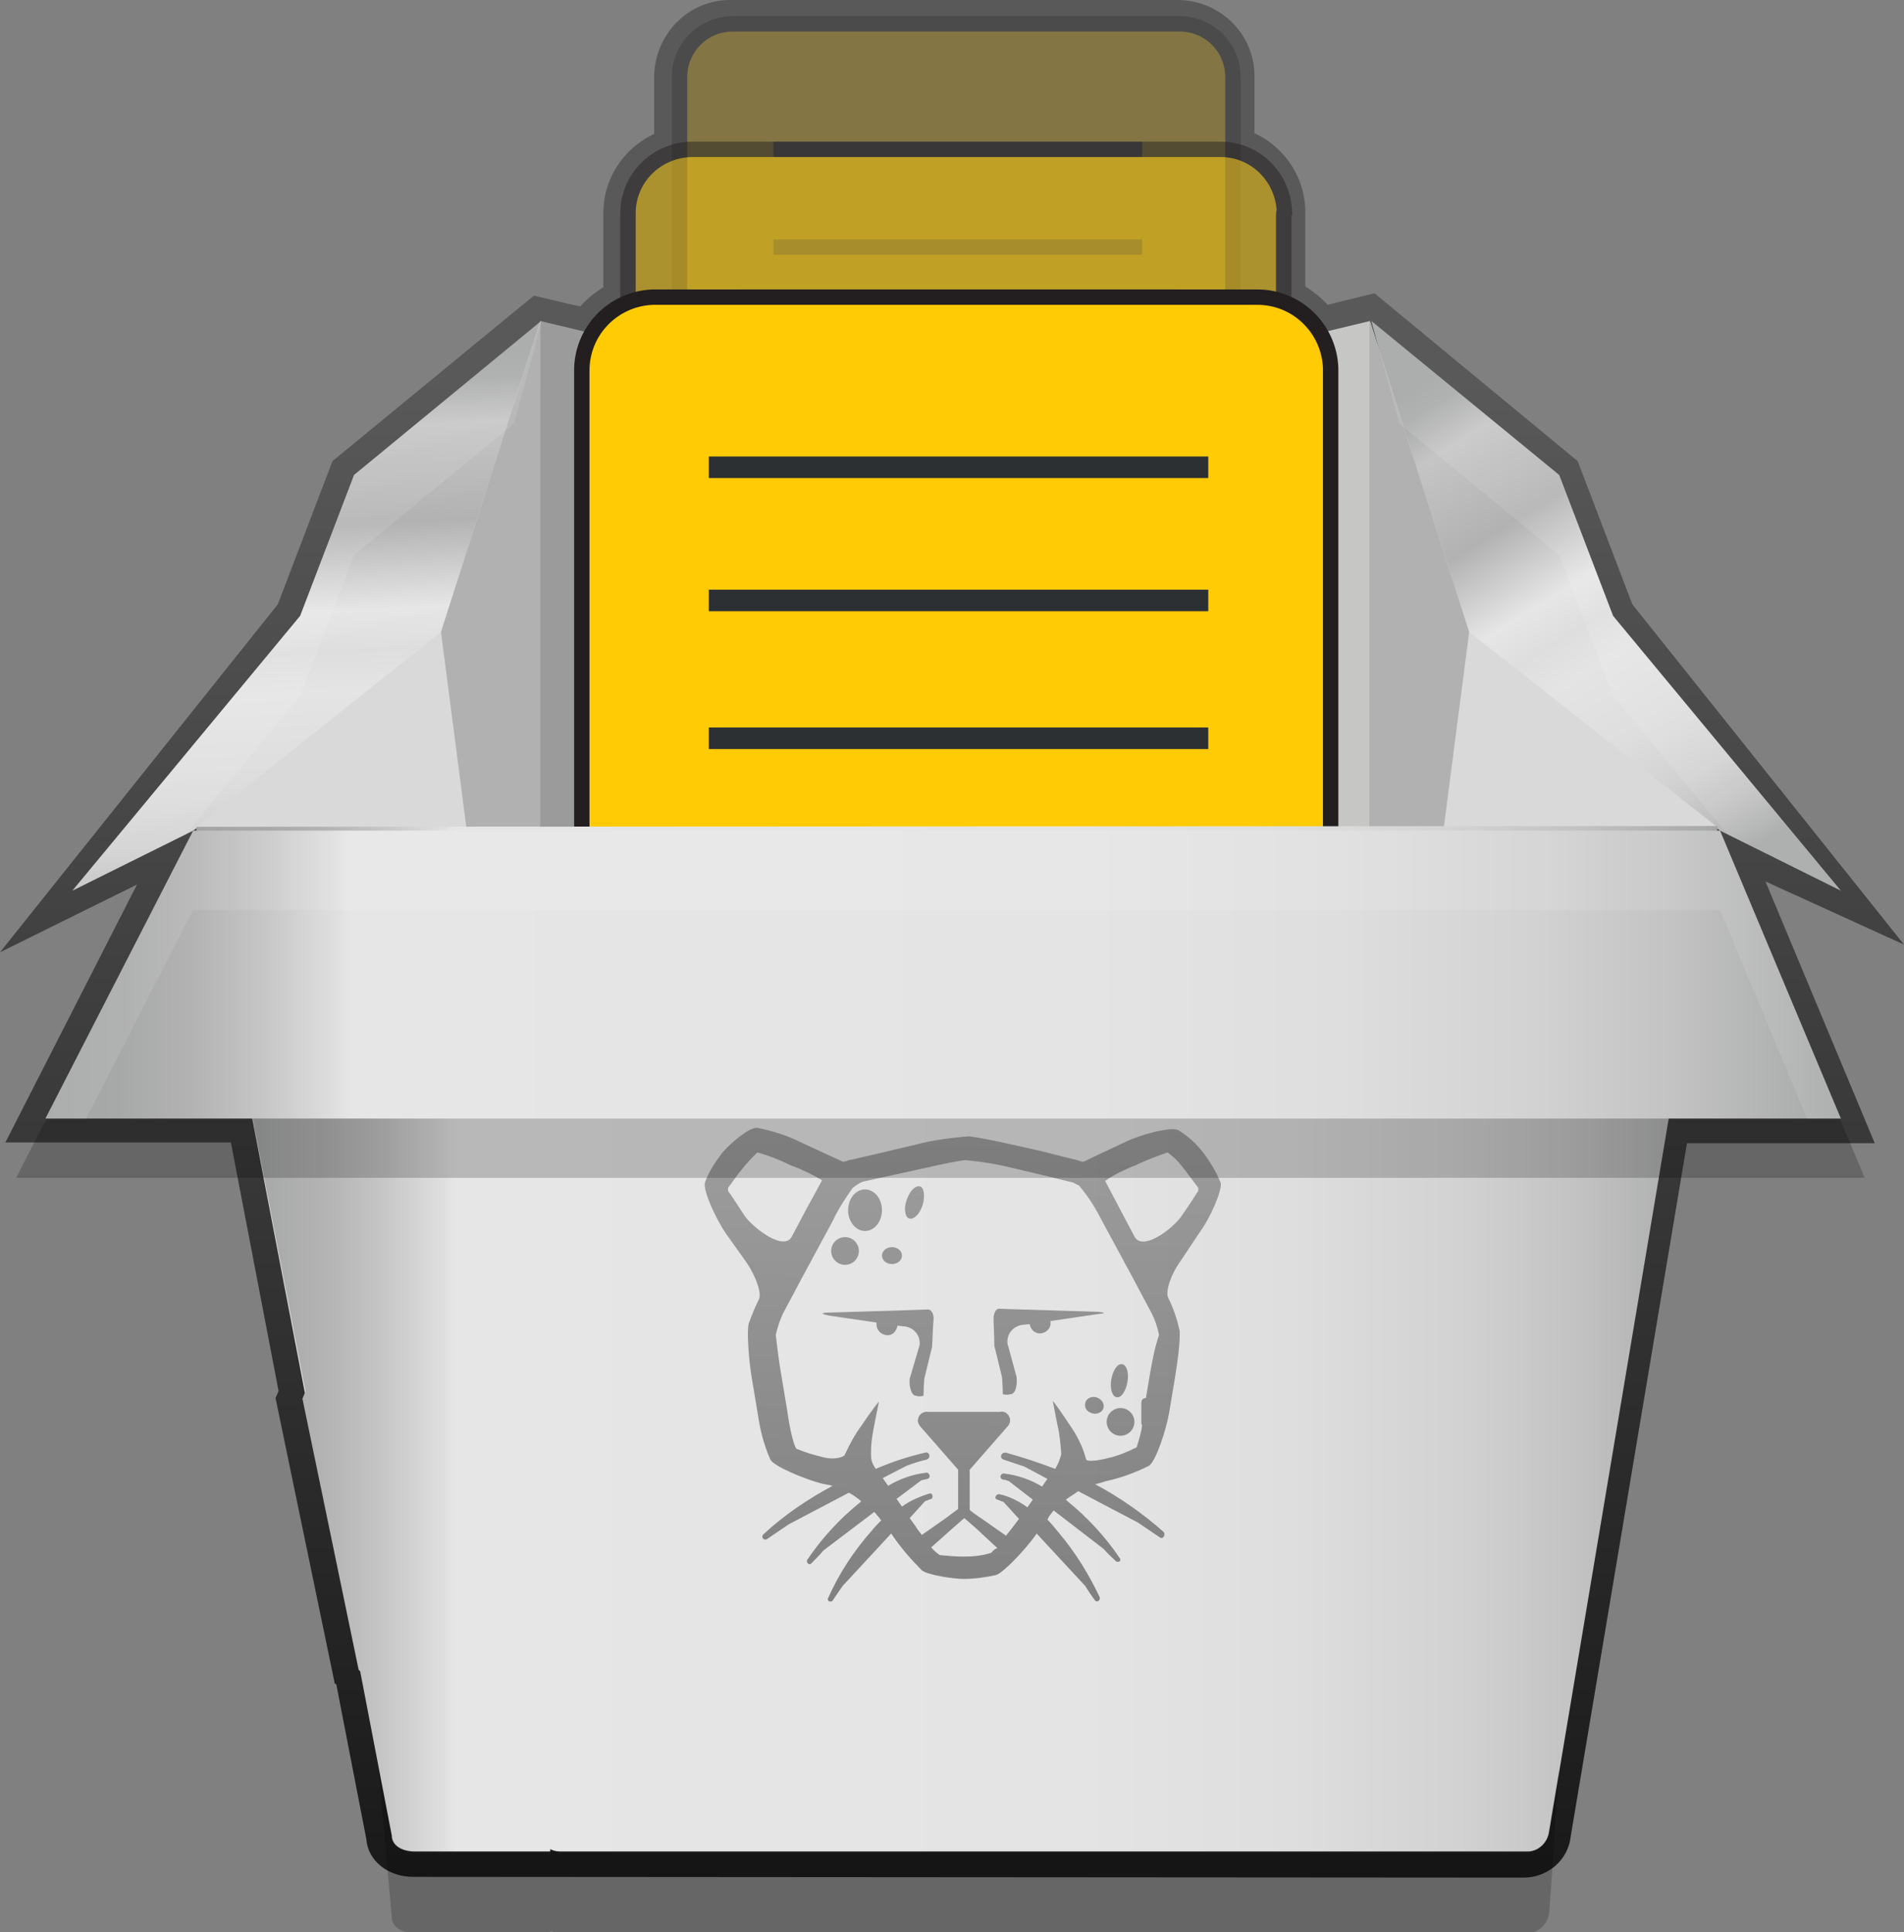 <?xml version="1.0" encoding="utf-8"?>
<!-- Generator: Adobe Illustrator 21.1.0, SVG Export Plug-In . SVG Version: 6.00 Build 0)  -->
<svg version="1.1" id="Layer_1" xmlns="http://www.w3.org/2000/svg" xmlns:xlink="http://www.w3.org/1999/xlink" x="0px" y="0px"
	 viewBox="0 0 247.4 251" style="enable-background:new 0 0 247.4 251;" xml:space="preserve">
<rect x="0" y="0" width="247.4" height="251" fill="#808080" stroke="none"/>
<style type="text/css">
	.st0{fill:url(#SVGID_1_);}
	.st1{fill:#C6C6C5;}
	.st2{fill:#9C9B9B;}
	.st3{opacity:0.25;}
	.st4{fill:#FFCB05;stroke:#231F20;stroke-width:2;}
	.st5{fill:#2D3033;}
	.st6{opacity:0.5;}
	.st7{fill:url(#SVGID_2_);}
	.st8{fill:url(#SVGID_3_);}
	.st9{fill:#D9D9D9;}
	.st10{fill:#B1B1B1;}
	.st11{fill:url(#SVGID_4_);}
	.st12{opacity:0.5;fill:url(#SVGID_5_);}
	.st13{opacity:0.5;fill:url(#SVGID_6_);}
	.st14{opacity:0.5;fill:url(#SVGID_7_);}
	.st15{opacity:0.5;fill:url(#SVGID_8_);}
	.st16{opacity:0.5;fill:url(#SVGID_9_);}
	.st17{opacity:0.5;fill:url(#SVGID_10_);}
	.st18{opacity:0.5;fill:url(#SVGID_11_);}
	.st19{opacity:0.5;fill:url(#SVGID_12_);}
	.st20{opacity:0.5;fill:url(#SVGID_13_);}
	.st21{opacity:0.5;fill:url(#SVGID_14_);}
	.st22{opacity:0.2;enable-background:new    ;}
	.st23{opacity:0.1;fill:#FFFFFF;enable-background:new    ;}
	.st24{fill:url(#SVGID_15_);}
</style>
<title>Asset 2</title>
<linearGradient id="SVGID_1_" gradientUnits="userSpaceOnUse" x1="123.7" y1="246.72" x2="123.7" y2="52.8" gradientTransform="matrix(1 0 0 1 0 -4)">
	<stop  offset="0" style="stop-color:#1A1A1A"/>
	<stop  offset="1" style="stop-color:#595959"/>
</linearGradient>
<path class="st0" d="M53.7,243.8c-3.3,0-5.9-2.1-6.1-4.9l-3.9-20.1l-0.2-0.1l-7.7-37.1l0.4-0.9L30,148.4H0.7l17.1-33.5L0,123.7
	l36.1-45.2l7.1-18.6l24.1-19.8l2.1-1.7l4.6,1.1l1.4,0.3c0.9-1,1.9-1.8,3-2.5v-9.4c-0.1-4.5,2.5-8.6,6.6-10.5v-7.1
	C84.9,4.7,89.2,0.1,94.7,0c0.2,0,0.3,0,0.5,0h57.6c5.5-0.1,10.1,4.2,10.2,9.7c0,0.2,0,0.3,0,0.5v7.1c4.1,1.9,6.7,6,6.6,10.5v9.4
	c1.1,0.7,2.1,1.5,2.9,2.4l1.6-0.4l4.5-1.1l1.7,1.4L205,59.9l7.1,18.6l35.3,44.2l-18-8.2l14.2,34h-24.4l-15.1,90
	c-0.3,3.1-3,5.4-6.1,5.4L53.7,243.8L53.7,243.8z"/>
<polygon id="_Yol_" class="st1" points="124.3,107 178,107.4 178,41.7 124.3,54.6 "/>
<polygon id="_Yol_2" class="st2" points="124.3,107 70.2,107.4 70.2,41.7 124.3,54.6 "/>
<g class="st3">
	<path class="st4" d="M160.2,10.2v83.1c0.1,3.9-3,7.1-6.9,7.1c-0.1,0-0.2,0-0.3,0H95.4c-3.9-0.1-7.1-3.2-7.1-7.1l0,0V10.2
		c-0.1-3.9,3-7.1,6.9-7.1c0.1,0,0.2,0,0.3,0h57.6c3.9-0.1,7.1,3,7.1,6.9C160.2,10.1,160.2,10.2,160.2,10.2z"/>
	<rect x="100.5" y="83.2" class="st5" width="47.9" height="2"/>
	<rect x="100.5" y="69.9" class="st5" width="47.9" height="2"/>
	<rect x="100.5" y="57.2" class="st5" width="47.9" height="2"/>
	<rect x="100.5" y="44.4" class="st5" width="47.9" height="2"/>
	<rect x="100.5" y="31.1" class="st5" width="47.9" height="2"/>
	<rect x="100.5" y="18.4" class="st5" width="47.9" height="2"/>
</g>
<g class="st6">
	<path class="st4" d="M166.8,27.9v98.5c0.1,4.6-3.5,8.3-8.1,8.5c-0.1,0-0.3,0-0.4,0H90.1c-4.6-0.1-8.4-3.8-8.5-8.5l0,0V27.9
		c-0.1-4.6,3.5-8.3,8.1-8.5c0.1,0,0.3,0,0.4,0h68.3c4.6-0.1,8.3,3.5,8.5,8.1C166.8,27.6,166.8,27.8,166.8,27.9z"/>
	<rect x="96.1" y="114.3" class="st5" width="56.8" height="2.4"/>
	<rect x="96.1" y="98.6" class="st5" width="56.8" height="2.4"/>
	<rect x="96.1" y="83.5" class="st5" width="56.8" height="2.4"/>
	<rect x="96.1" y="68.4" class="st5" width="56.8" height="2.4"/>
	<rect x="96.1" y="52.7" class="st5" width="56.8" height="2.4"/>
	<rect x="96.1" y="37.6" class="st5" width="56.8" height="2.4"/>
</g>
<path class="st4" d="M172.9,48.3v112.5c0.1,5.2-4,9.5-9.2,9.7c-0.1,0-0.3,0-0.4,0h-78c-5.3-0.1-9.5-4.4-9.7-9.7l0,0V48.3
	c-0.1-5.2,4-9.5,9.2-9.7c0.1,0,0.3,0,0.4,0h78c5.2-0.1,9.5,4,9.7,9.2C172.9,48,172.9,48.1,172.9,48.3z"/>
<rect x="92.1" y="147" class="st5" width="64.9" height="2.8"/>
<rect x="92.1" y="129" class="st5" width="64.9" height="2.8"/>
<rect x="92.1" y="111.8" class="st5" width="64.9" height="2.8"/>
<rect x="92.1" y="94.5" class="st5" width="64.9" height="2.8"/>
<rect x="92.1" y="76.6" class="st5" width="64.9" height="2.8"/>
<rect x="92.1" y="59.3" class="st5" width="64.9" height="2.8"/>
<linearGradient id="SVGID_2_" gradientUnits="userSpaceOnUse" x1="184.457" y1="54.048" x2="223.247" y2="116.908" gradientTransform="matrix(1 0 0 1 0 -4)">
	<stop  offset="0" style="stop-color:#A3A4A4"/>
	<stop  offset="4.000000e-02" style="stop-color:#A7A8A8"/>
	<stop  offset="0.12" style="stop-color:#C5C5C5"/>
	<stop  offset="0.29" style="stop-color:#B2B2B2"/>
	<stop  offset="0.44" style="stop-color:#E7E6E6"/>
	<stop  offset="0.51" style="stop-color:#DFDEDE"/>
	<stop  offset="0.58" style="stop-color:#E5E4E4"/>
	<stop  offset="0.72" style="stop-color:#DEDEDE"/>
	<stop  offset="0.83" style="stop-color:#D3D2D2"/>
	<stop  offset="0.91" style="stop-color:#C2C2C2"/>
	<stop  offset="0.98" style="stop-color:#ACADAD"/>
	<stop  offset="1" style="stop-color:#A5A6A6"/>
</linearGradient>
<path class="st7" d="M178.2,41.7l24.4,20l7,18.3l29.6,35.7l-15.7-7.8c0,0-30.5-22.6-33.1-25.2C188.5,80.7,178.2,41.7,178.2,41.7z"/>
<linearGradient id="SVGID_3_" gradientUnits="userSpaceOnUse" x1="-20.729" y1="51.152" x2="-24.659" y2="124.912" gradientTransform="matrix(-1 0 0 1 17.44 -4)">
	<stop  offset="0" style="stop-color:#A3A4A4"/>
	<stop  offset="4.000000e-02" style="stop-color:#A7A8A8"/>
	<stop  offset="0.12" style="stop-color:#C5C5C5"/>
	<stop  offset="0.29" style="stop-color:#B2B2B2"/>
	<stop  offset="0.44" style="stop-color:#E7E6E6"/>
	<stop  offset="0.51" style="stop-color:#DFDEDE"/>
	<stop  offset="0.58" style="stop-color:#E5E4E4"/>
	<stop  offset="0.72" style="stop-color:#DEDEDE"/>
	<stop  offset="0.83" style="stop-color:#D3D2D2"/>
	<stop  offset="0.91" style="stop-color:#C2C2C2"/>
	<stop  offset="0.98" style="stop-color:#ACADAD"/>
	<stop  offset="1" style="stop-color:#A5A6A6"/>
</linearGradient>
<path class="st8" d="M70.3,41.7L46,61.7L39,80L9.4,115.7l15.7-7.8c0,0,30.5-22.6,33.1-25.2C60.1,80.7,70.3,41.7,70.3,41.7z"/>
<polygon id="_Yol_3" class="st9" points="39.7,181.4 70.2,181.4 70.2,41.7 57.3,82.1 25.5,107.4 "/>
<polygon id="_Yol_4" class="st9" points="209,181.4 178,181.4 178,41.7 190.9,82.1 223.1,107.4 "/>
<polygon id="_Yol_5" class="st10" points="178,181.4 178,41.7 190.9,82.1 "/>
<polygon id="_Yol_6" class="st10" points="70.2,181.4 70.2,41.7 57.3,82.1 "/>
<linearGradient id="SVGID_4_" gradientUnits="userSpaceOnUse" x1="25.78" y1="177.903" x2="223.15" y2="177.903" gradientTransform="matrix(1 0 0 1 0 -4)">
	<stop  offset="0" style="stop-color:#A3A4A4"/>
	<stop  offset="4.000000e-02" style="stop-color:#A7A8A8"/>
	<stop  offset="8.000000e-02" style="stop-color:#B2B2B2"/>
	<stop  offset="0.12" style="stop-color:#C5C5C5"/>
	<stop  offset="0.16" style="stop-color:#DFDEDE"/>
	<stop  offset="0.17" style="stop-color:#E7E6E6"/>
	<stop  offset="0.58" style="stop-color:#E5E4E4"/>
	<stop  offset="0.72" style="stop-color:#DEDEDE"/>
	<stop  offset="0.83" style="stop-color:#D3D2D2"/>
	<stop  offset="0.91" style="stop-color:#C2C2C2"/>
	<stop  offset="0.98" style="stop-color:#ACADAD"/>
	<stop  offset="1" style="stop-color:#A5A6A6"/>
</linearGradient>
<path class="st11" d="M25.5,107.4l14.2,73.3l-0.4,1l7.3,35.2l0.2,0.2l4.1,21.3c0,1.3,1.3,2.1,3,2.1h17.6v-0.3
	c0.4,0.2,0.8,0.3,1.3,0.3h125.5c1.5,0.1,2.8-1.1,3-2.6l21.9-130.6L25.5,107.4z"/>
<linearGradient id="SVGID_5_" gradientUnits="userSpaceOnUse" x1="124.6" y1="215.45" x2="125.18" y2="148.73" gradientTransform="matrix(1 0 0 1 0 -4)">
	<stop  offset="0" style="stop-color:#1A1A1A"/>
	<stop  offset="1" style="stop-color:#595959"/>
</linearGradient>
<path class="st12" d="M158.6,153.6c-0.6-1.4-1.3-2.6-2.2-3.8s-2-2.2-3.3-3c-0.9-0.5-5,0.6-7,1.6l-1.5,0.7l-3.8,1.8
	c-0.2,0-0.3,0-0.5-0.1s-2.5-0.6-4.7-1.2l-4-0.9c-2.2-0.5-4.8-1-5.7-1.1c-2.4,0.2-4.7,0.5-7,1.1l-4.2,1c-2.2,0.5-4.2,1-4.4,1
	c-0.2,0.1-0.5,0.2-0.8,0.2l-3.9-1.8l-1.5-0.7c-1.8-0.9-3.7-1.5-5.7-1.9c-1.1-0.1-3.7,2.2-4.6,3.3c-0.9,1.2-1.7,2.4-2.2,3.8
	c-0.3,1,1.4,4.7,2.7,6.6L97,164c1.3,1.9,2,4.1,1.6,4.8c-0.5,1-0.9,2-1.3,3.1c-0.3,0.9,0,4.9,0.4,7.2l0.8,4.8c0.3,2,0.8,3.9,1.6,5.7
	c0.5,0.9,4.4,2.5,6.6,3.1l1,0.2c0.2,0,0.3,0.1,0.5,0.1c-3.2,1.7-6.3,3.8-9,6.3c-0.4,0.4,0.1,0.9,0.5,0.6c0.9-0.6,1.9-1.3,2.8-1.9
	l7.8-4.1c0.6,0.3,1.1,0.7,1.6,1.1l-0.2,0.2c-2.6,2.1-4.9,4.6-6.8,7.4c-0.2,0.3,0.2,0.8,0.5,0.5c0.5-0.5,1.1-1.1,1.6-1.7l6.6-5
	c0.2,0.2,0.4,0.5,0.6,0.7l0.3,0.4c-0.4,0.4-0.8,0.8-1.2,1.3c-2.3,2.6-4.3,5.6-5.7,8.8c-0.2,0.4,0.4,0.6,0.6,0.3
	c0.4-0.6,0.8-1.2,1.3-1.9l6.3-6.8l0.2,0.3c1.1,1.6,2.4,3.1,3.8,4.5c0.8,0.6,4.1,1.1,5.4,1.1c1.4,0,2.8-0.2,4.2-0.5
	c1-0.3,3.8-3.3,5.1-5.1l0.2-0.3l6.3,6.8c0.4,0.6,0.8,1.3,1.3,1.9c0.2,0.3,0.7,0,0.6-0.4c-1.4-3-3.2-5.9-5.4-8.5
	c-0.5-0.6-0.9-1.1-1.4-1.6l0.2-0.4c0.2-0.3,0.4-0.5,0.6-0.8l6.5,5c0.5,0.6,1.1,1.1,1.6,1.6c0.1,0.1,0.4,0.1,0.5,0s0.1-0.3,0-0.4
	c-1.9-2.8-4.2-5.3-6.8-7.4l-0.2-0.2c0.5-0.4,1.1-0.7,1.6-1.1l7.8,4.1c0.9,0.6,1.9,1.3,2.8,1.9c0.4,0.3,0.8-0.3,0.5-0.7
	c-2.7-2.4-5.7-4.5-8.9-6.2l0.4-0.1l1-0.3c1.9-0.4,3.8-1.1,5.6-2c0.9-0.6,2.2-4.6,2.6-6.8l0.8-4.8c0.3-1.9,0.6-3.9,0.6-5.8
	c-0.3-1.5-0.8-3-1.5-4.4c-0.4-0.8,0.3-3,1.6-4.8l2.6-3.9C157.2,158.3,158.9,154.5,158.6,153.6z M96.8,158c-1.1-1.7-2.1-3.2-2.2-3.3
	v-0.4c0.6-0.8,1.2-1.7,1.8-2.4c0.6-0.8,1.3-1.5,2-2.2c1.5,0.4,3,1,4.4,1.7l0.3,0.1c1.3,0.5,2.5,1.1,3.7,1.8c0,0.1-1,1.9-2.1,3.9
	l-1.8,3.4C101.9,162.6,98,159.6,96.8,158z M128.8,201.7c-1.2,0.4-2.4,0.5-3.6,0.5c-1,0-2.1-0.1-3.1-0.2c-0.4-0.3-0.8-0.6-1.1-1
	l2.8-2.5l1.5-1.3l1.5,1.3l2.8,2.6C129.2,201.2,129,201.5,128.8,201.7L128.8,201.7z M149.4,178.6l-0.5,3l0,0c-0.4,0-0.6,0.3-0.6,0.6
	v2.6c0,0.1,0,0.2,0.1,0.3c-0.1,1-0.4,1.9-0.7,2.9c-1.2,0.6-2.4,1.1-3.7,1.4c-1.6,0.4-2.9,0.5-2.9,0.1c-0.4-1.6-1.2-3.1-2.1-4.4
	c-1.2-1.8-2.2-3.2-2.2-3.1s0.3,1.5,0.6,3.1c0.3,1.2,0.4,2.5,0.5,3.8c-0.2,0.7-0.4,1.3-0.8,1.9l0,0c-2.1-0.8-4.2-1.5-6.4-2.1
	c-0.6-0.1-0.9,0.7-0.3,0.9c0.9,0.3,1.8,0.6,2.7,0.9l3,1.6l-0.7,1c-1.5-0.9-3.2-1.5-5-1.7c-0.2,0-0.4,0.2-0.4,0.4s0.1,0.3,0.3,0.4
	c0.3,0,0.5,0.1,0.8,0.2l3.1,2.4l-0.7,1c-1.1-0.8-2.3-1.4-3.6-1.7c-0.5-0.1-0.8,0.6-0.3,0.7c0.3,0.1,0.5,0.2,0.8,0.3l2,2.2l-0.9,1.2
	l-0.8,1l-0.1-0.1l-3-2.1c-0.9-0.6-1.6-1.1-1.6-1.2s0-1,0-2.1v-3.1l0.1-0.1l4.9-5.6c0.4-0.5,0.3-1.2-0.2-1.6
	c-0.2-0.2-0.6-0.3-0.9-0.2h-9.3c-0.6-0.1-1.2,0.3-1.3,0.9c-0.1,0.3,0,0.6,0.2,0.9l4.9,5.6l0.1,0.1v3.1c0,1.1,0,2,0,2
	c-0.5,0.4-1.1,0.8-1.6,1.2l-3,2.1l-0.1,0.1c-0.3-0.4-0.6-0.7-0.8-1.1l-0.8-1.1l2-2.2c0.3-0.1,0.5-0.2,0.8-0.3s0.2-0.8-0.2-0.7l0,0
	c-1.3,0.4-2.5,0.9-3.6,1.7l-0.7-1l3.2-2.4c0.3-0.1,0.5-0.1,0.8-0.2c0.5-0.1,0.3-0.8-0.1-0.8c-1.8,0.2-3.5,0.8-5,1.7l-0.7-1l3.1-1.6
	c0.8-0.3,1.7-0.6,2.6-0.8c0.6-0.2,0.4-1.1-0.2-0.9l0,0c-2.2,0.5-4.3,1.2-6.4,2.1l0,0c-0.3-0.4-0.5-0.8-0.6-1.3
	c-0.1-1.5,0.1-2.9,0.4-4.4c0.3-1.6,0.6-2.9,0.6-3s-1,1.2-2.2,3c-0.9,1.2-1.6,2.5-2.2,3.8c0,0.3-1.2,0.8-2.8,0.4
	c-1.2-0.3-2.3-0.6-3.5-1.1c-0.3-0.2-0.9-2.6-1.2-4.9l-0.8-4.8c-0.3-1.7-0.5-3.4-0.7-5.1c0.2-0.9,0.5-1.8,0.9-2.7l2.5-4.7l4-7.4
	c0.7-1.5,1.6-2.9,2.6-4.3c0.4-0.3,0.8-0.6,1.3-0.8l4.1-0.9l4.1-0.9c2.2-0.5,4.6-1,5.2-1c2,0.2,4,0.5,6,1l3.8,0.9l4.1,1
	c0,0,0.4,0.2,0.8,0.4c1.2,1.4,2.2,3,3,4.6l4,7.4l2.5,4.7c0.4,0.8,0.7,1.7,0.9,2.7C150,175.2,149.7,176.9,149.4,178.6L149.4,178.6z
	 M155.7,154.5v0.2c-0.1,0.1-1,1.6-2.2,3.3s-5.1,4.6-6.1,2.6l-1.8-3.4l-2-3.8c1.1-0.8,2.4-1.4,3.6-1.9l0.3-0.1
	c1.4-0.7,2.8-1.2,4.2-1.7c0.9,0.6,1.6,1.4,2.2,2.2c0.6,0.8,1.2,1.6,1.8,2.4V154.5z"/>
<linearGradient id="SVGID_6_" gradientUnits="userSpaceOnUse" x1="113.757" y1="215.35" x2="114.337" y2="148.63" gradientTransform="matrix(1 0 0 1 0 -4)">
	<stop  offset="0" style="stop-color:#1A1A1A"/>
	<stop  offset="1" style="stop-color:#595959"/>
</linearGradient>
<path class="st13" d="M120.6,170.1l-2.9,0.1l-9.9,0.3c-1.2,0-1.2,0.2,0,0.4l6.1,0.9c-0.1,0.7,0.3,1.4,1.1,1.6s1.4-0.3,1.6-1.1v-0.1
	l1,0.1c1.2,0.2,2,1.2,1.9,2.4l-1.3,4.4c-0.1,1.2,0.3,2.2,0.8,2.2c0.3,0.1,0.7,0.1,1,0c0,0,0-1,0.1-2.2l1-4.1
	c0.1-1.2,0.1-2.7,0.2-3.5S121,170.1,120.6,170.1z"/>
<linearGradient id="SVGID_7_" gradientUnits="userSpaceOnUse" x1="135.909" y1="215.54" x2="136.489" y2="148.83" gradientTransform="matrix(1 0 0 1 0 -4)">
	<stop  offset="0" style="stop-color:#1A1A1A"/>
	<stop  offset="1" style="stop-color:#595959"/>
</linearGradient>
<path class="st14" d="M142.6,170.4l-9.9-0.3l-2.9-0.1c-0.4,0-0.7,0.6-0.7,1.3s0.1,2.3,0.1,3.5l1,4.1c0.1,1.2,0.1,2.2,0.1,2.2
	c0.3,0.1,0.7,0.1,1,0c0.6,0,0.9-1,0.8-2.2l-1.2-4.4c-0.1-1.2,0.7-2.2,1.9-2.4l1-0.1c0.1,0.7,0.7,1.3,1.5,1.2
	c0.7-0.1,1.3-0.7,1.2-1.5v-0.1l6.1-0.9C143.7,170.6,143.7,170.5,142.6,170.4z"/>
<linearGradient id="SVGID_8_" gradientUnits="userSpaceOnUse" x1="111.929" y1="215.33" x2="112.509" y2="148.62" gradientTransform="matrix(1 0 0 1 0 -4)">
	<stop  offset="0" style="stop-color:#1A1A1A"/>
	<stop  offset="1" style="stop-color:#595959"/>
</linearGradient>
<ellipse class="st15" cx="112.4" cy="157.2" rx="2.2" ry="2.7"/>
<linearGradient id="SVGID_9_" gradientUnits="userSpaceOnUse" x1="109.376" y1="215.31" x2="109.956" y2="148.6" gradientTransform="matrix(1 0 0 1 0 -4)">
	<stop  offset="0" style="stop-color:#1A1A1A"/>
	<stop  offset="1" style="stop-color:#595959"/>
</linearGradient>
<circle class="st16" cx="109.8" cy="162.5" r="1.8"/>
<linearGradient id="SVGID_10_" gradientUnits="userSpaceOnUse" x1="118.359" y1="215.39" x2="118.939" y2="148.67" gradientTransform="matrix(1 0 0 1 -1.094010e-02 -4)">
	<stop  offset="0" style="stop-color:#1A1A1A"/>
	<stop  offset="1" style="stop-color:#595959"/>
</linearGradient>
<path class="st17" d="M117.8,155.9c0.4-1.2,1.1-1.9,1.7-1.8s0.7,1.3,0.4,2.4c-0.4,1.2-1.1,1.9-1.7,1.8S117.4,157,117.8,155.9z"/>
<linearGradient id="SVGID_11_" gradientUnits="userSpaceOnUse" x1="115.48" y1="215.37" x2="116.06" y2="148.65" gradientTransform="matrix(1 0 0 1 0 -4)">
	<stop  offset="0" style="stop-color:#1A1A1A"/>
	<stop  offset="1" style="stop-color:#595959"/>
</linearGradient>
<ellipse class="st18" cx="115.9" cy="163.1" rx="1.3" ry="1.1"/>
<linearGradient id="SVGID_12_" gradientUnits="userSpaceOnUse" x1="145.377" y1="215.63" x2="145.957" y2="148.91" gradientTransform="matrix(1 0 0 1 -1.125773e-02 -4.002)">
	<stop  offset="0" style="stop-color:#1A1A1A"/>
	<stop  offset="1" style="stop-color:#595959"/>
</linearGradient>
<circle class="st19" cx="145.6" cy="184.7" r="1.8"/>
<linearGradient id="SVGID_13_" gradientUnits="userSpaceOnUse" x1="145.186" y1="215.62" x2="145.766" y2="148.91" gradientTransform="matrix(1 0 0 1 -1.613397e-02 -4.005)">
	<stop  offset="0" style="stop-color:#1A1A1A"/>
	<stop  offset="1" style="stop-color:#595959"/>
</linearGradient>
<path class="st20" d="M144.4,179.2c0.2-1.2,0.8-2.1,1.4-2s0.9,1.1,0.7,2.3s-0.8,2.1-1.4,2S144.2,180.4,144.4,179.2z"/>
<linearGradient id="SVGID_14_" gradientUnits="userSpaceOnUse" x1="141.941" y1="215.6" x2="142.521" y2="148.88" gradientTransform="matrix(1 0 0 1 7.023260e-03 -3.993)">
	<stop  offset="0" style="stop-color:#1A1A1A"/>
	<stop  offset="1" style="stop-color:#595959"/>
</linearGradient>
<path class="st21" d="M141.1,182c0.3-0.5,1-0.7,1.6-0.4s0.9,1,0.6,1.5c-0.3,0.5-1,0.7-1.6,0.4C141.1,183.3,140.8,182.6,141.1,182z"
	/>
<polygon class="st22" points="242.3,153 2.1,153 21.8,114.5 226.1,114.5 "/>
<path class="st23" d="M202.6,72.1l7,18.3l14.9,18l14.7,7.3L209.6,80l-7-18.3l-24.4-20c0,0,1.6,5.9,3.6,13.3L202.6,72.1z"/>
<path class="st23" d="M39,90.4l7-18.3L66.8,55c2-7.3,3.6-13.3,3.6-13.3L46,61.7L39,80L9.4,115.7l14.7-7.3L39,90.4z"/>
<linearGradient id="SVGID_15_" gradientUnits="userSpaceOnUse" x1="5.9" y1="130.6" x2="239.2" y2="130.6" gradientTransform="matrix(1 0 0 1 0 -4)">
	<stop  offset="0" style="stop-color:#A3A4A4"/>
	<stop  offset="4.000000e-02" style="stop-color:#A7A8A8"/>
	<stop  offset="8.000000e-02" style="stop-color:#B2B2B2"/>
	<stop  offset="0.12" style="stop-color:#C5C5C5"/>
	<stop  offset="0.16" style="stop-color:#DFDEDE"/>
	<stop  offset="0.17" style="stop-color:#E7E6E6"/>
	<stop  offset="0.58" style="stop-color:#E5E4E4"/>
	<stop  offset="0.72" style="stop-color:#DEDEDE"/>
	<stop  offset="0.83" style="stop-color:#D3D2D2"/>
	<stop  offset="0.91" style="stop-color:#C2C2C2"/>
	<stop  offset="0.98" style="stop-color:#ACADAD"/>
	<stop  offset="1" style="stop-color:#A5A6A6"/>
</linearGradient>
<polygon class="st24" points="239.2,145.3 5.9,145.3 25.1,107.9 223.5,107.9 "/>
<polygon class="st23" points="25.1,118.2 223.5,118.2 234.8,145.3 239.2,145.3 223.5,107.9 25.1,107.9 5.9,145.3 11.2,145.3 "/>
<path class="st22" d="M202.6,229.8l-1.4,8.3c-0.2,1.5-1.5,2.7-3,2.6H72.8c-0.4,0-0.9-0.1-1.3-0.3v0.3H53.9c-1.7,0-3-0.9-3-2.1
	l-1.7-8.7l1.7,19.1c0,1.3,1.3,2.1,3,2.1h17.6v-0.3c0.4,0.2,0.8,0.3,1.3,0.3h125.5c1.5,0.1,2.8-1.1,3-2.6L202.6,229.8z"/>
</svg>
